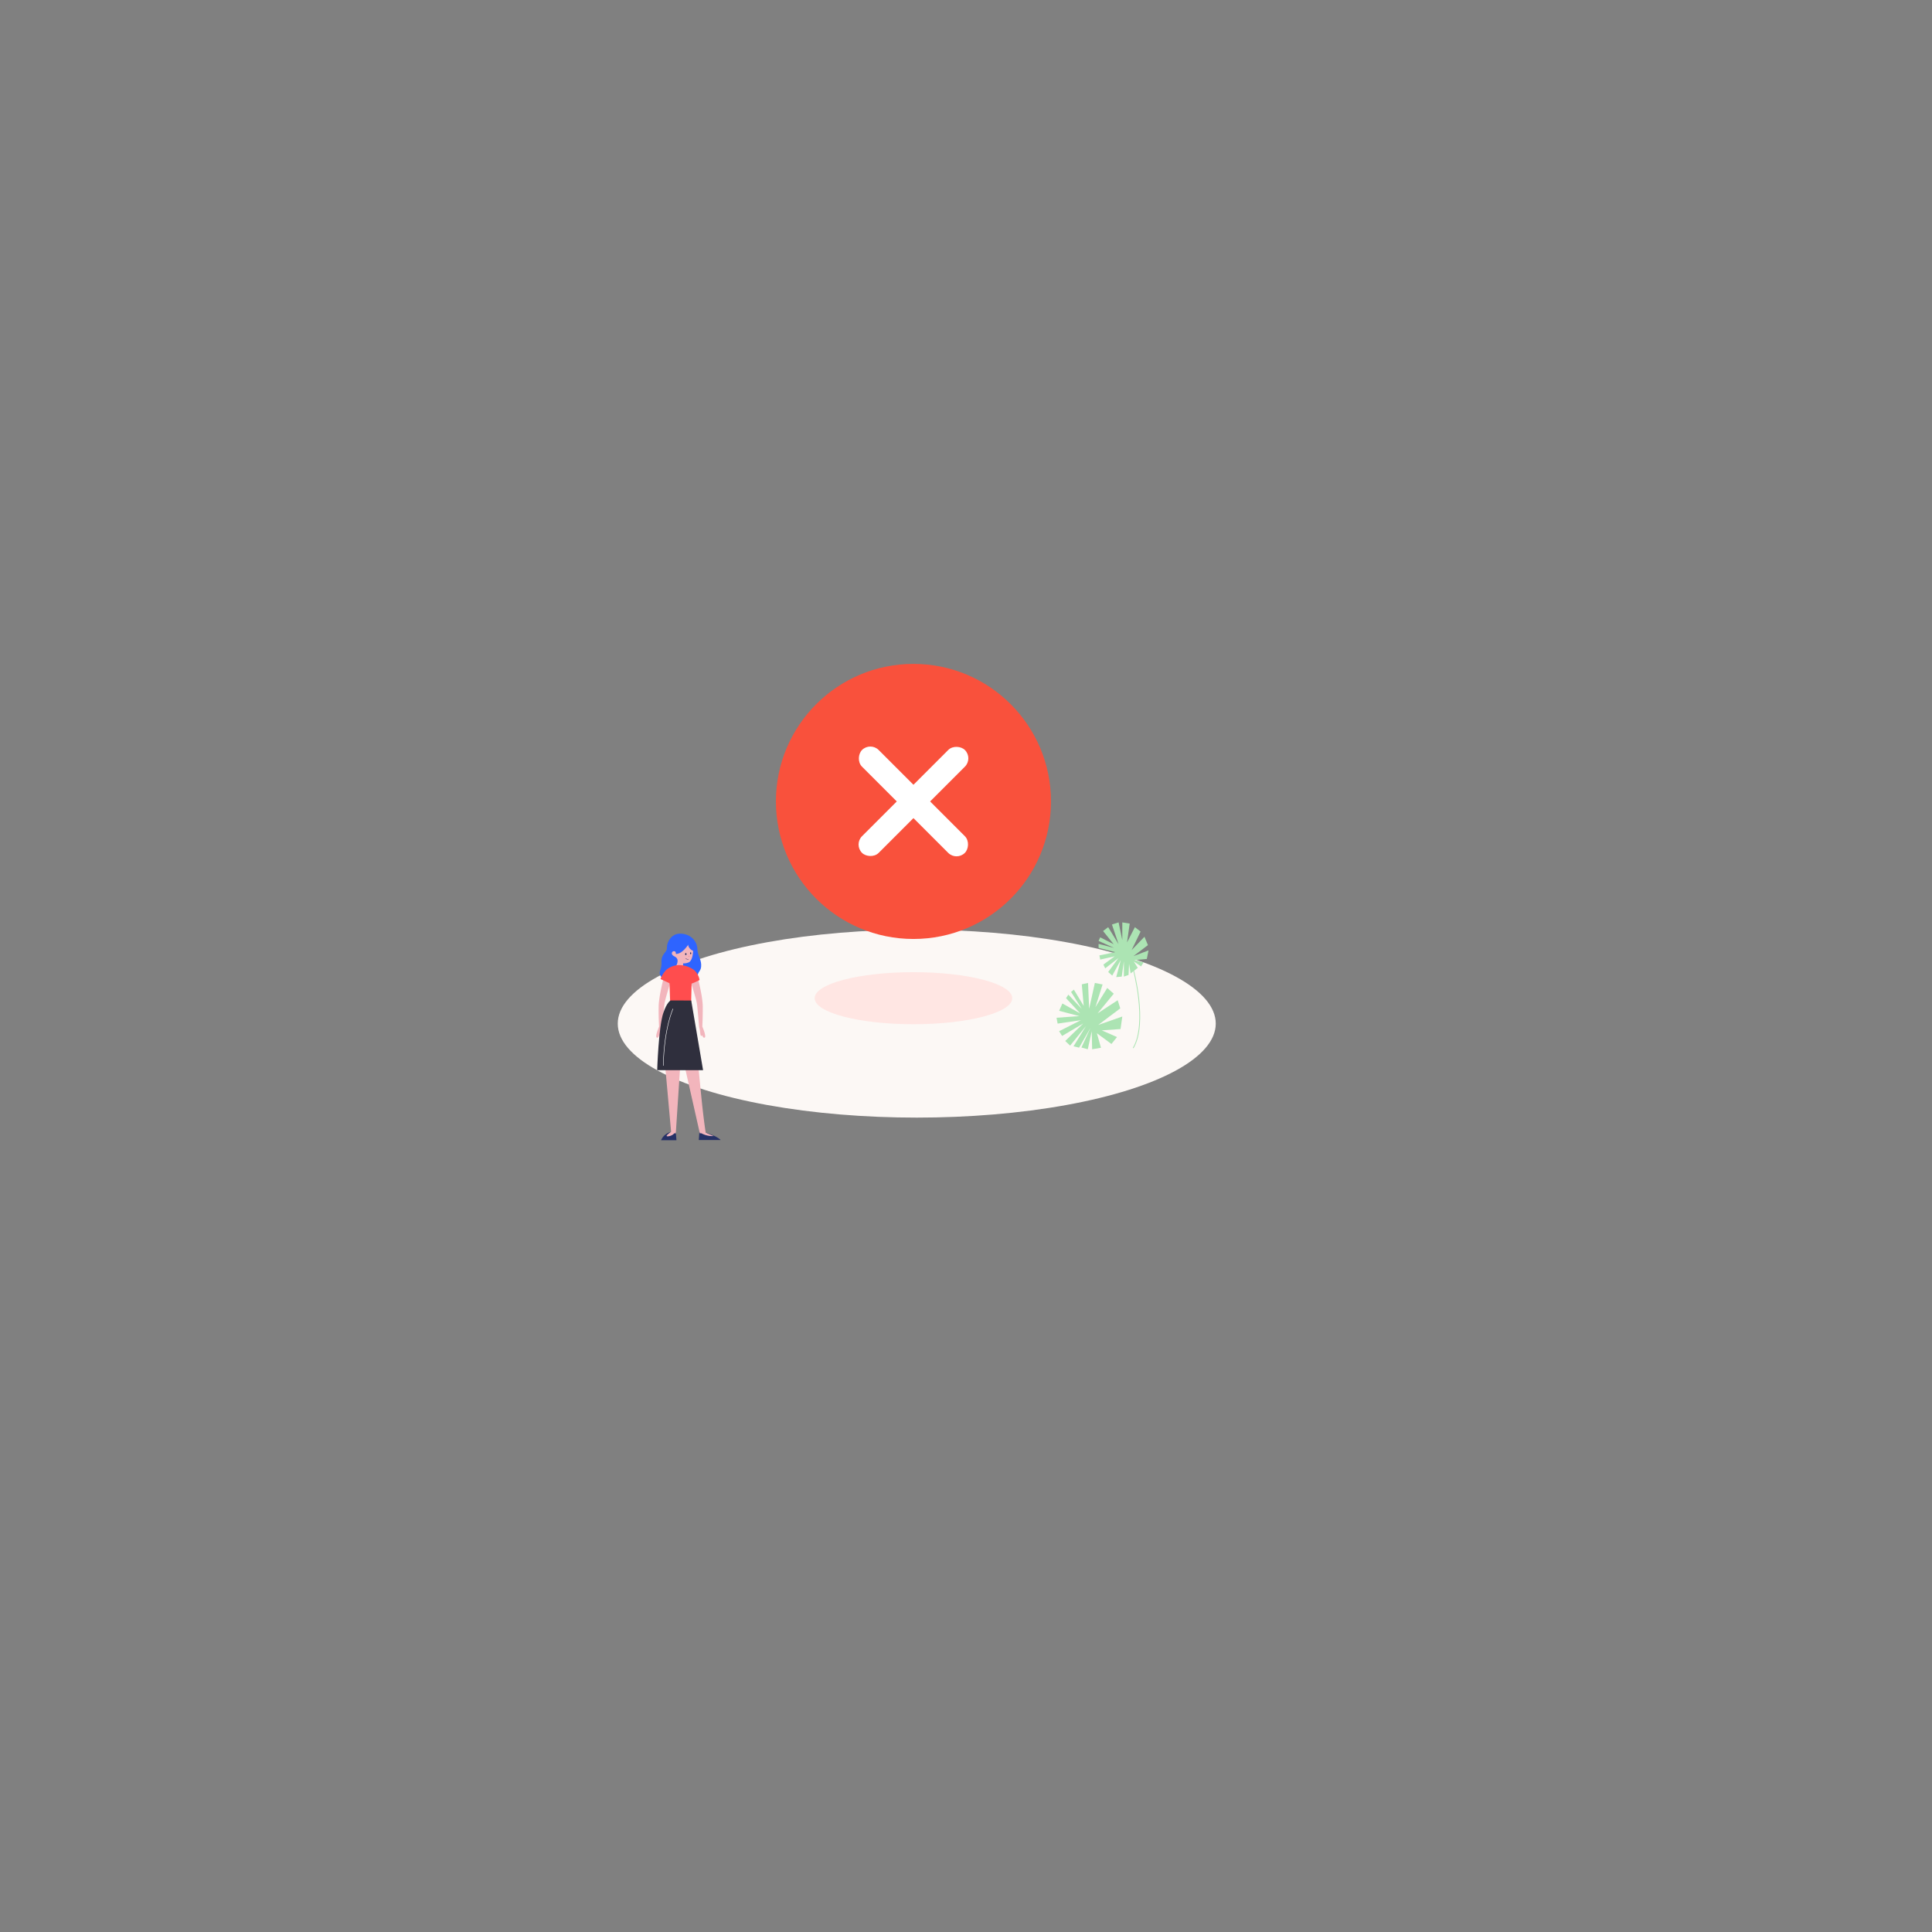 <svg id="图层_1" data-name="图层 1" xmlns="http://www.w3.org/2000/svg" viewBox="0 0 800 800"><rect x="0" y="0" width="800" height="800" fill="#808080" stroke="none"/><defs><style>.cls-1{fill:#fcf8f5;}.cls-2{fill:#ffe6e3;}.cls-3{fill:#f9513c;}.cls-4{fill:#fff;}.cls-5{fill:#ace4b3;}.cls-11,.cls-15,.cls-6{fill:none;}.cls-6{stroke:#ace4b3;stroke-width:0.34px;}.cls-11,.cls-6{stroke-miterlimit:10;}.cls-7{fill:#2e64ff;}.cls-8{fill:#cf3e83;}.cls-9{fill:#f2b5bc;}.cls-10{fill:#263166;}.cls-11{stroke:#263166;stroke-width:0.14px;}.cls-11,.cls-15{stroke-linecap:round;}.cls-12{fill:#ff4d4e;}.cls-13{fill:#2f2f3d;}.cls-14{fill:#f58b8d;}.cls-15{stroke:#fff;stroke-linejoin:round;stroke-width:0.19px;}</style></defs><ellipse class="cls-1" cx="379.61" cy="423.86" rx="123.81" ry="38.92"/><ellipse class="cls-2" cx="378.24" cy="413.33" rx="40.91" ry="10.78"/><circle class="cls-3" cx="378.24" cy="331.86" r="56.95"/><rect class="cls-4" x="348.12" y="326.98" width="60.24" height="9.76" rx="4.88" transform="translate(345.44 -170.26) rotate(45)"/><rect class="cls-4" x="348.12" y="326.98" width="60.24" height="9.76" rx="4.88" transform="translate(880.36 299.06) rotate(135)"/><polygon class="cls-5" points="447.28 419.63 441.43 413.32 442.38 411.86 447.9 417.71 443.51 410.74 444.66 409.78 448.74 416.53 447.95 407.58 450.54 407.02 450.99 417.71 453.36 407.02 456.56 407.64 453.58 417.04 458.48 409.1 461.18 411.47 454.48 419.63 462.81 414.17 463.88 417.54 454.76 424.41 464.72 420.92 463.99 426.1 456.23 426.66 462.53 429.42 460.22 432.29 454.2 427.84 455.89 433.86 452.23 434.48 452.06 427 450.43 434.48 447.79 433.75 451.5 425.7 446.83 433.81 444.52 433.25 449.7 424.86 443.12 432.96 441.09 431.05 448.57 423.79 439.79 428.97 438.56 427 447.56 422.44 437.94 423.85 437.49 421.43 446.94 420.75 438.56 418.56 439.91 415.52 447.28 419.63"/><polygon class="cls-5" points="466.68 390.25 469.93 383.92 472.29 385.74 468.58 393.42 473.9 387.89 475.33 391.35 469.34 395.91 475.58 393.54 474.87 397.09 469.68 397.55 473.52 398.52 472.5 400.17 469.46 398.1 471.13 400.76 468.16 403.08 467.52 399.07 467.31 403.71 465.37 404.39 465.37 398.02 464.48 404.39 462.2 404.6 464.1 397.51 460.56 403.97 458.87 402.49 463.13 396.71 457.65 400.97 456.89 399.41 461.57 395.99 455.58 397.34 455.24 395.61 461.78 394.26 454.9 392.49 454.9 390.84 461.36 392.53 454.9 389.62 455.58 388.14 461.15 390.97 456.76 385.52 458.87 383.92 463.18 390.97 460.43 382.82 463.18 381.94 464.72 389.28 464.72 381.94 467.78 382.44 466.68 390.25"/><path class="cls-6" d="M469.23,401.22s6.13,22.35,0,32.76"/><path class="cls-7" d="M288.76,392.92c.11,2.54,1.46,4.07,1.58,6.45.16,3.05-1.59,2.73-1.46,5.24.07,1.29-11.5,4.43-14.77.35-2.09-2.63,0-2.95-.2-6.51s2.35-4.05,2.25-5.91c-.13-2.47,1.85-5.76,5.09-5.93,3.95-.21,7.35,2.46,7.51,6.31"/><path class="cls-8" d="M282.86,398.9a4.61,4.61,0,0,1-1.67-.15l1.65.91Z"/><path class="cls-9" d="M280.21,396.73a2,2,0,0,1,.1,1.79c-.06.16-.45,1.48-.52,1.54-.24.24,3,1.46,3,1.46l.07-2.62a4.81,4.81,0,0,0,2.57-.53c1.71-1.27,1.59-5.34,1.55-5.55l-1.56-1.57s-2.29-.92-2.61-.46c-.58.84-1.84,4.5-2.91,4.15,0,0,.07-1.13-.86-1.07a.85.85,0,0,0-.84.92c.06,1.09,1.47,1.18,2,1.94"/><path class="cls-10" d="M284.27,395.07c0,.24-.13.43-.29.43s-.29-.19-.29-.43.13-.43.29-.43.29.19.29.43"/><path class="cls-10" d="M286.25,394.73c0,.22-.12.39-.26.39s-.27-.18-.27-.39.12-.39.27-.39.26.17.26.39"/><path class="cls-7" d="M284.89,390.88a3.11,3.11,0,0,0,.26,1.09l.06.12a2.93,2.93,0,0,0,.53.77,3.28,3.28,0,0,0,2.26,1.05h.14l-.07-1.18h0v-.11a6.1,6.1,0,0,0-1.58-3.76,5.44,5.44,0,0,0-.55-.52,3.16,3.16,0,0,0-1.05,2.54"/><path class="cls-11" d="M285.07,397.22a1.14,1.14,0,0,1-1.09-.37"/><path class="cls-7" d="M279.9,394.94s2.17.68,5.45-4.28-7.38-.36-7.38-.36l2.22,2.39Z"/><path class="cls-7" d="M280.32,396.94s1.83,4.18-5.34,5.25Z"/><path class="cls-9" d="M288.89,404.77s2.05,7.6,2.1,11.85-.17,8.45-.17,8.45,1.75,4.06,1,4.55c-.41.26-.86-.2-1-.92-.63.65-.75-.07-.87-.89a11,11,0,0,0-.44-2.43c-.08-.25-.63-8.3-1-10.23s-2.81-9.67-2.81-9.67l.83.15Z"/><path class="cls-9" d="M274.84,404.77s-2,7.6-2.1,11.85.18,8.45.18,8.45-1.75,4.06-1,4.55c.41.26.86-.2,1-.92.63.65.75-.07.87-.89a11,11,0,0,1,.44-2.43c.08-.25.63-8.3,1-10.23s2.42-8.53,2.42-8.53l-.44-1Z"/><path class="cls-12" d="M275.85,401.62a8.54,8.54,0,0,1,5.5-2,10.87,10.87,0,0,1,6,2,7.1,7.1,0,0,1,2.32,4.17,20.92,20.92,0,0,1-3.29,1.5l-.19,7.61h-8.7l-.26-7.77-3.75-1.73A11.79,11.79,0,0,1,275.85,401.62Z"/><path class="cls-10" d="M277.15,468.9l2.67-.13.29,3.38h-6.38A5.93,5.93,0,0,1,277.15,468.9Z"/><path class="cls-10" d="M291.49,468.77s5,1.33,6.93,3.29l-9.06,0,.24-3.36Z"/><path class="cls-9" d="M279.28,469.23a4,4,0,0,1-2.86,1.3c-1.27,0,1.06-1.57,1.47-1.85l-2.43-27,6.37-2.95-2,30.6-.58-.1Z"/><path class="cls-9" d="M292.22,469l3.28,1.42a9.58,9.58,0,0,1-5.07-1.15h-.65l-6-26.58,5.48-.26s.57,6,1.23,12.56C291.23,462.31,292,467.75,292.22,469Z"/><path class="cls-13" d="M277.68,414.27s-1.53.71-3,5.11c-2,5.9-2.55,23.76-2.55,23.76h19l-4.91-28.85Z"/><circle class="cls-14" cx="285.29" cy="395.97" r="0.2"/><path class="cls-15" d="M278.65,417.78s-3.65,7.77-4,23.43"/></svg>